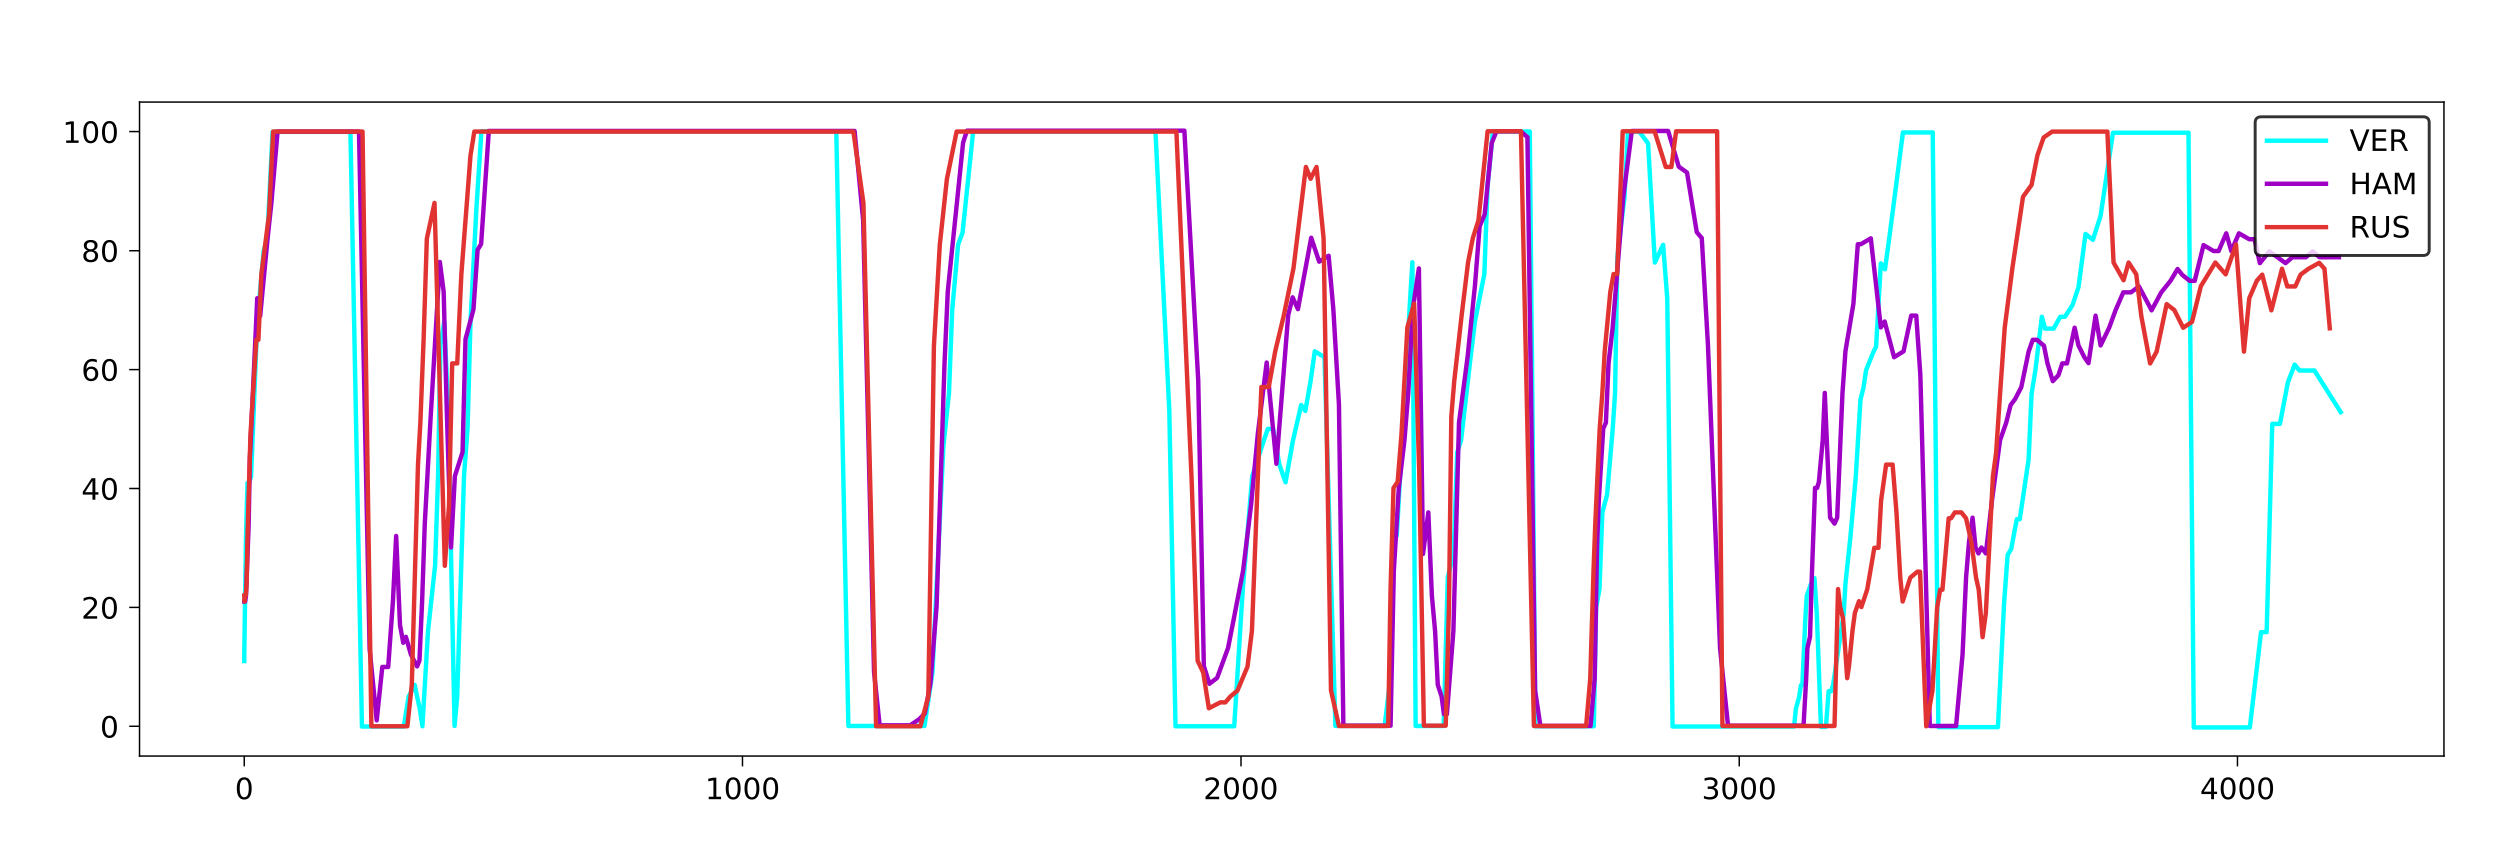 <?xml version="1.0" encoding="utf-8"?>
<!-- Generator: Adobe Illustrator 27.2.0, SVG Export Plug-In . SVG Version: 6.00 Build 0)  -->
<svg version="1.1" id="Layer_1" xmlns="http://www.w3.org/2000/svg" xmlns:xlink="http://www.w3.org/1999/xlink" x="0px" y="0px"
	 viewBox="0 0 847.5 288" style="enable-background:new 0 0 847.5 288;" xml:space="preserve">
<style type="text/css">
	.st0{fill:#FFFFFF;}
	.st1{stroke:#000000;stroke-width:0.5;stroke-linejoin:round;}
	
		.st2{clip-path:url(#SVGID_00000101789351691448517160000012935468741061480345_);fill:none;stroke:#00FFFF;stroke-width:1.5;stroke-linecap:square;stroke-linejoin:round;}
	
		.st3{clip-path:url(#SVGID_00000086666193074944079850000000659778674113814423_);fill:none;stroke:#9F00C6;stroke-width:1.5;stroke-linecap:square;stroke-linejoin:round;}
	
		.st4{clip-path:url(#SVGID_00000090980934317749950970000015059912842099458197_);fill:none;stroke:#E23333;stroke-width:1.5;stroke-linecap:square;stroke-linejoin:round;}
	.st5{stroke:#000000;stroke-width:0.5;stroke-linecap:square;}
	.st6{fill:none;stroke:#000000;stroke-width:0.5;stroke-linecap:square;}
	.st7{opacity:0.8;fill:#FFFFFF;stroke:#000000;enable-background:new    ;}
	.st8{fill:none;stroke:#00FFFF;stroke-width:1.5;stroke-linecap:square;stroke-linejoin:round;}
	.st9{fill:none;stroke:#9F00C6;stroke-width:1.5;stroke-linecap:square;stroke-linejoin:round;}
	.st10{fill:none;stroke:#E23333;stroke-width:1.5;stroke-linecap:square;stroke-linejoin:round;}
</style>
<g id="patch_1">
	<path class="st0" d="M0,288h847.5V0H0V288z"/>
</g>
<g id="patch_2">
	<path class="st0" d="M47.3,256.3h781.2V34.6H47.3V256.3z"/>
</g>
<g id="matplotlib.axis_1">
	<g id="xtick_1">
		<g id="line2d_1">
			<g>
				<g>
					<path id="ma0ec325868" class="st1" d="M82.8,256.3v3.5"/>
				</g>
			</g>
		</g>
		<g id="text_1">
			<g transform="translate(158.328 270.918) scale(0.1 -0.1)">
				<g>
					<path id="DejaVuSans-30" d="M-755.3,66.4c-5.1,0-8.9-2.5-11.5-7.5c-2.6-5-3.8-12.5-3.8-22.5c0-10,1.3-17.5,3.8-22.5
						c2.6-5,6.4-7.5,11.5-7.5c5.1,0,8.9,2.5,11.5,7.5c2.6,5,3.8,12.5,3.8,22.5c0,10-1.3,17.5-3.8,22.5
						C-746.4,63.9-750.2,66.4-755.3,66.4z M-755.3,74.2c8.2,0,14.4-3.2,18.7-9.7c4.3-6.5,6.5-15.8,6.5-28.1
						c0-12.3-2.2-21.6-6.5-28.1c-4.3-6.5-10.6-9.7-18.7-9.7c-8.2,0-14.4,3.2-18.7,9.7c-4.3,6.5-6.5,15.8-6.5,28.1
						c0,12.3,2.2,21.7,6.5,28.1C-769.8,71-763.5,74.2-755.3,74.2z"/>
				</g>
			</g>
		</g>
	</g>
	<g id="xtick_2">
		<g id="line2d_2">
			<g>
				<g>
					<path id="ma0ec325868_00000077283457598270606720000017307105215322514093_" class="st1" d="M251.7,256.3v3.5"/>
				</g>
			</g>
		</g>
		<g id="text_2">
			<g transform="translate(317.714 270.918) scale(0.1 -0.1)">
				<g>
					<path id="DejaVuSans-31" d="M-774.7,8.3h16.1v55.6l-17.5-3.5v9l17.4,3.5h9.9V8.3h16.1V0h-42V8.3z"/>
				</g>
				<g>
					<path id="DejaVuSans-30_00000049927668699577525450000010434424006532201407_" d="M-691.7,66.4c-5.1,0-8.9-2.5-11.5-7.5
						c-2.6-5-3.8-12.5-3.8-22.5c0-10,1.3-17.5,3.8-22.5c2.6-5,6.4-7.5,11.5-7.5c5.1,0,8.9,2.5,11.5,7.5c2.6,5,3.8,12.5,3.8,22.5
						c0,10-1.3,17.5-3.8,22.5C-682.8,63.9-686.6,66.4-691.7,66.4z M-691.7,74.2c8.2,0,14.4-3.2,18.7-9.7c4.3-6.5,6.5-15.8,6.5-28.1
						c0-12.3-2.2-21.6-6.5-28.1c-4.3-6.5-10.6-9.7-18.7-9.7c-8.2,0-14.4,3.2-18.7,9.7c-4.3,6.5-6.5,15.8-6.5,28.1
						c0,12.3,2.2,21.7,6.5,28.1C-706.1,71-699.9,74.2-691.7,74.2z"/>
				</g>
				<g>
					<path id="DejaVuSans-30_00000096029599595009725650000004230335939338243259_" d="M-628.1,66.4c-5.1,0-8.9-2.5-11.5-7.5
						c-2.6-5-3.8-12.5-3.8-22.5c0-10,1.3-17.5,3.8-22.5c2.6-5,6.4-7.5,11.5-7.5c5.1,0,8.9,2.5,11.5,7.5c2.6,5,3.8,12.5,3.8,22.5
						c0,10-1.3,17.5-3.8,22.5C-619.1,63.9-623,66.4-628.1,66.4z M-628.1,74.2c8.2,0,14.4-3.2,18.7-9.7c4.3-6.5,6.5-15.8,6.5-28.1
						c0-12.3-2.2-21.6-6.5-28.1c-4.3-6.5-10.6-9.7-18.7-9.7c-8.2,0-14.4,3.2-18.7,9.7c-4.3,6.5-6.5,15.8-6.5,28.1
						c0,12.3,2.2,21.7,6.5,28.1C-642.5,71-636.3,74.2-628.1,74.2z"/>
				</g>
				<g>
					<path id="DejaVuSans-30_00000119806805582221941320000002077756627094103728_" d="M-564.5,66.4c-5.1,0-8.9-2.5-11.5-7.5
						c-2.6-5-3.8-12.5-3.8-22.5c0-10,1.3-17.5,3.8-22.5c2.6-5,6.4-7.5,11.5-7.5c5.1,0,8.9,2.5,11.5,7.5c2.6,5,3.8,12.5,3.8,22.5
						c0,10-1.3,17.5-3.8,22.5C-555.5,63.9-559.4,66.4-564.5,66.4z M-564.5,74.2c8.2,0,14.4-3.2,18.7-9.7c4.3-6.5,6.5-15.8,6.5-28.1
						c0-12.3-2.2-21.6-6.5-28.1c-4.3-6.5-10.6-9.7-18.7-9.7c-8.2,0-14.4,3.2-18.7,9.7c-4.3,6.5-6.5,15.8-6.5,28.1
						c0,12.3,2.2,21.7,6.5,28.1C-578.9,71-572.6,74.2-564.5,74.2z"/>
				</g>
			</g>
		</g>
	</g>
	<g id="xtick_3">
		<g id="line2d_3">
			<g>
				<g>
					<path id="ma0ec325868_00000163048360243713804880000018122899811033899168_" class="st1" d="M420.7,256.3v3.5"/>
				</g>
			</g>
		</g>
		<g id="text_3">
			<g transform="translate(486.643 270.918) scale(0.1 -0.1)">
				<g>
					<path id="DejaVuSans-32" d="M-767.9,8.3h34.4V0h-46.3v8.3c3.7,3.9,8.8,9.1,15.3,15.6c6.5,6.5,10.5,10.7,12.2,12.6
						c3.2,3.5,5.4,6.5,6.6,9c1.3,2.5,1.9,4.9,1.9,7.2c0,3.9-1.4,7-4.1,9.5c-2.7,2.4-6.3,3.7-10.6,3.7c-3.1,0-6.4-0.5-9.8-1.6
						c-3.4-1.1-7.1-2.7-11-4.9v10c4,1.6,7.7,2.8,11.1,3.6c3.5,0.8,6.6,1.2,9.5,1.2c7.6,0,13.6-1.9,18.1-5.7
						c4.5-3.8,6.7-8.8,6.7-15.1c0-3-0.6-5.8-1.7-8.5c-1.1-2.7-3.2-5.8-6.1-9.5c-0.8-0.9-3.4-3.7-7.8-8.2
						C-753.8,22.7-760,16.4-767.9,8.3z"/>
				</g>
				<g>
					<path id="DejaVuSans-30_00000082352994208277430010000012661090470059183497_" d="M-691.7,66.4c-5.1,0-8.9-2.5-11.5-7.5
						c-2.6-5-3.8-12.5-3.8-22.5c0-10,1.3-17.5,3.8-22.5c2.6-5,6.4-7.5,11.5-7.5c5.1,0,8.9,2.5,11.5,7.5c2.6,5,3.8,12.5,3.8,22.5
						c0,10-1.3,17.5-3.8,22.5C-682.8,63.9-686.6,66.4-691.7,66.4z M-691.7,74.2c8.2,0,14.4-3.2,18.7-9.7c4.3-6.5,6.5-15.8,6.5-28.1
						c0-12.3-2.2-21.6-6.5-28.1c-4.3-6.5-10.6-9.7-18.7-9.7c-8.2,0-14.4,3.2-18.7,9.7c-4.3,6.5-6.5,15.8-6.5,28.1
						c0,12.3,2.2,21.7,6.5,28.1C-706.1,71-699.9,74.2-691.7,74.2z"/>
				</g>
				<g>
					<path id="DejaVuSans-30_00000100352297254193324000000014128119459440386744_" d="M-628.1,66.4c-5.1,0-8.9-2.5-11.5-7.5
						c-2.6-5-3.8-12.5-3.8-22.5c0-10,1.3-17.5,3.8-22.5c2.6-5,6.4-7.5,11.5-7.5c5.1,0,8.9,2.5,11.5,7.5c2.6,5,3.8,12.5,3.8,22.5
						c0,10-1.3,17.5-3.8,22.5C-619.1,63.9-623,66.4-628.1,66.4z M-628.1,74.2c8.2,0,14.4-3.2,18.7-9.7c4.3-6.5,6.5-15.8,6.5-28.1
						c0-12.3-2.2-21.6-6.5-28.1c-4.3-6.5-10.6-9.7-18.7-9.7c-8.2,0-14.4,3.2-18.7,9.7c-4.3,6.5-6.5,15.8-6.5,28.1
						c0,12.3,2.2,21.7,6.5,28.1C-642.5,71-636.3,74.2-628.1,74.2z"/>
				</g>
				<g>
					<path id="DejaVuSans-30_00000066473761793607258500000005787744618234792619_" d="M-564.5,66.4c-5.1,0-8.9-2.5-11.5-7.5
						c-2.6-5-3.8-12.5-3.8-22.5c0-10,1.3-17.5,3.8-22.5c2.6-5,6.4-7.5,11.5-7.5c5.1,0,8.9,2.5,11.5,7.5c2.6,5,3.8,12.5,3.8,22.5
						c0,10-1.3,17.5-3.8,22.5C-555.5,63.9-559.4,66.4-564.5,66.4z M-564.5,74.2c8.2,0,14.4-3.2,18.7-9.7c4.3-6.5,6.5-15.8,6.5-28.1
						c0-12.3-2.2-21.6-6.5-28.1c-4.3-6.5-10.6-9.7-18.7-9.7c-8.2,0-14.4,3.2-18.7,9.7c-4.3,6.5-6.5,15.8-6.5,28.1
						c0,12.3,2.2,21.7,6.5,28.1C-578.9,71-572.6,74.2-564.5,74.2z"/>
				</g>
			</g>
		</g>
	</g>
	<g id="xtick_4">
		<g id="line2d_4">
			<g>
				<g>
					<path id="ma0ec325868_00000046329645681000238010000007478846046972601232_" class="st1" d="M589.6,256.3v3.5"/>
				</g>
			</g>
		</g>
		<g id="text_4">
			<g transform="translate(655.573 270.918) scale(0.1 -0.1)">
				<g>
					<path id="DejaVuSans-33" d="M-746.5,39.3c4.7-1,8.4-3.1,11-6.3c2.7-3.2,4-7.1,4-11.8c0-7.2-2.5-12.8-7.4-16.7
						c-4.9-3.9-12-5.9-21.1-5.9c-3.1,0-6.2,0.3-9.4,0.9c-3.2,0.6-6.6,1.5-10,2.7v9.5c2.7-1.6,5.7-2.8,9-3.6
						c3.3-0.8,6.7-1.2,10.2-1.2c6.2,0,10.9,1.2,14.1,3.7c3.2,2.4,4.9,6,4.9,10.6c0,4.3-1.5,7.7-4.5,10.1c-3,2.4-7.2,3.6-12.6,3.6
						h-8.5V43h8.9c4.8,0,8.6,1,11.1,2.9c2.6,1.9,3.9,4.7,3.9,8.4c0,3.7-1.3,6.6-4,8.6c-2.6,2-6.4,3-11.4,3c-2.7,0-5.6-0.3-8.7-0.9
						c-3.1-0.6-6.5-1.5-10.2-2.7v8.8c3.8,1,7.3,1.8,10.5,2.3c3.3,0.5,6.4,0.8,9.2,0.8c7.5,0,13.4-1.7,17.8-5.1
						c4.4-3.4,6.5-8,6.5-13.8c0-4-1.2-7.5-3.5-10.2S-742.3,40.4-746.5,39.3z"/>
				</g>
				<g>
					<path id="DejaVuSans-30_00000147204703673984486800000008232525909757303456_" d="M-691.7,66.4c-5.1,0-8.9-2.5-11.5-7.5
						c-2.6-5-3.8-12.5-3.8-22.5c0-10,1.3-17.5,3.8-22.5c2.6-5,6.4-7.5,11.5-7.5c5.1,0,8.9,2.5,11.5,7.5c2.6,5,3.8,12.5,3.8,22.5
						c0,10-1.3,17.5-3.8,22.5C-682.8,63.9-686.6,66.4-691.7,66.4z M-691.7,74.2c8.2,0,14.4-3.2,18.7-9.7c4.3-6.5,6.5-15.8,6.5-28.1
						c0-12.3-2.2-21.6-6.5-28.1c-4.3-6.5-10.6-9.7-18.7-9.7c-8.2,0-14.4,3.2-18.7,9.7c-4.3,6.5-6.5,15.8-6.5,28.1
						c0,12.3,2.2,21.7,6.5,28.1C-706.1,71-699.9,74.2-691.7,74.2z"/>
				</g>
				<g>
					<path id="DejaVuSans-30_00000082361923639282949070000010773726816483686052_" d="M-628.1,66.4c-5.1,0-8.9-2.5-11.5-7.5
						c-2.6-5-3.8-12.5-3.8-22.5c0-10,1.3-17.5,3.8-22.5c2.6-5,6.4-7.5,11.5-7.5c5.1,0,8.9,2.5,11.5,7.5c2.6,5,3.8,12.5,3.8,22.5
						c0,10-1.3,17.5-3.8,22.5C-619.1,63.9-623,66.4-628.1,66.4z M-628.1,74.2c8.2,0,14.4-3.2,18.7-9.7c4.3-6.5,6.5-15.8,6.5-28.1
						c0-12.3-2.2-21.6-6.5-28.1c-4.3-6.5-10.6-9.7-18.7-9.7c-8.2,0-14.4,3.2-18.7,9.7c-4.3,6.5-6.5,15.8-6.5,28.1
						c0,12.3,2.2,21.7,6.5,28.1C-642.5,71-636.3,74.2-628.1,74.2z"/>
				</g>
				<g>
					<path id="DejaVuSans-30_00000092433013185929140980000017766289666794081414_" d="M-564.5,66.4c-5.1,0-8.9-2.5-11.5-7.5
						c-2.6-5-3.8-12.5-3.8-22.5c0-10,1.3-17.5,3.8-22.5c2.6-5,6.4-7.5,11.5-7.5c5.1,0,8.9,2.5,11.5,7.5c2.6,5,3.8,12.5,3.8,22.5
						c0,10-1.3,17.5-3.8,22.5C-555.5,63.9-559.4,66.4-564.5,66.4z M-564.5,74.2c8.2,0,14.4-3.2,18.7-9.7c4.3-6.5,6.5-15.8,6.5-28.1
						c0-12.3-2.2-21.6-6.5-28.1c-4.3-6.5-10.6-9.7-18.7-9.7c-8.2,0-14.4,3.2-18.7,9.7c-4.3,6.5-6.5,15.8-6.5,28.1
						c0,12.3,2.2,21.7,6.5,28.1C-578.9,71-572.6,74.2-564.5,74.2z"/>
				</g>
			</g>
		</g>
	</g>
	<g id="xtick_5">
		<g id="line2d_5">
			<g>
				<g>
					<path id="ma0ec325868_00000158723979303878750400000012153238996161146017_" class="st1" d="M758.5,256.3v3.5"/>
				</g>
			</g>
		</g>
		<g id="text_5">
			<g transform="translate(824.502 270.918) scale(0.1 -0.1)">
				<g>
					<path id="DejaVuSans-34" d="M-749.3,64.3l-24.9-38.9h24.9V64.3z M-751.9,72.9h12.4V25.4h10.4v-8.2h-10.4V0h-9.8v17.2h-32.9v9.5
						L-751.9,72.9z"/>
				</g>
				<g>
					<path id="DejaVuSans-30_00000158716800432931835030000014019629162392704431_" d="M-691.7,66.4c-5.1,0-8.9-2.5-11.5-7.5
						c-2.6-5-3.8-12.5-3.8-22.5c0-10,1.3-17.5,3.8-22.5c2.6-5,6.4-7.5,11.5-7.5c5.1,0,8.9,2.5,11.5,7.5c2.6,5,3.8,12.5,3.8,22.5
						c0,10-1.3,17.5-3.8,22.5C-682.8,63.9-686.6,66.4-691.7,66.4z M-691.7,74.2c8.2,0,14.4-3.2,18.7-9.7c4.3-6.5,6.5-15.8,6.5-28.1
						c0-12.3-2.2-21.6-6.5-28.1c-4.3-6.5-10.6-9.7-18.7-9.7c-8.2,0-14.4,3.2-18.7,9.7c-4.3,6.5-6.5,15.8-6.5,28.1
						c0,12.3,2.2,21.7,6.5,28.1C-706.1,71-699.9,74.2-691.7,74.2z"/>
				</g>
				<g>
					<path id="DejaVuSans-30_00000011737026683558300670000015173857588049815942_" d="M-628.1,66.4c-5.1,0-8.9-2.5-11.5-7.5
						c-2.6-5-3.8-12.5-3.8-22.5c0-10,1.3-17.5,3.8-22.5c2.6-5,6.4-7.5,11.5-7.5c5.1,0,8.9,2.5,11.5,7.5c2.6,5,3.8,12.5,3.8,22.5
						c0,10-1.3,17.5-3.8,22.5C-619.1,63.9-623,66.4-628.1,66.4z M-628.1,74.2c8.2,0,14.4-3.2,18.7-9.7c4.3-6.5,6.5-15.8,6.5-28.1
						c0-12.3-2.2-21.6-6.5-28.1c-4.3-6.5-10.6-9.7-18.7-9.7c-8.2,0-14.4,3.2-18.7,9.7c-4.3,6.5-6.5,15.8-6.5,28.1
						c0,12.3,2.2,21.7,6.5,28.1C-642.5,71-636.3,74.2-628.1,74.2z"/>
				</g>
				<g>
					<path id="DejaVuSans-30_00000176725813045441297950000006279107544535686049_" d="M-564.5,66.4c-5.1,0-8.9-2.5-11.5-7.5
						c-2.6-5-3.8-12.5-3.8-22.5c0-10,1.3-17.5,3.8-22.5c2.6-5,6.4-7.5,11.5-7.5c5.1,0,8.9,2.5,11.5,7.5c2.6,5,3.8,12.5,3.8,22.5
						c0,10-1.3,17.5-3.8,22.5C-555.5,63.9-559.4,66.4-564.5,66.4z M-564.5,74.2c8.2,0,14.4-3.2,18.7-9.7c4.3-6.5,6.5-15.8,6.5-28.1
						c0-12.3-2.2-21.6-6.5-28.1c-4.3-6.5-10.6-9.7-18.7-9.7c-8.2,0-14.4,3.2-18.7,9.7c-4.3,6.5-6.5,15.8-6.5,28.1
						c0,12.3,2.2,21.7,6.5,28.1C-578.9,71-572.6,74.2-564.5,74.2z"/>
				</g>
			</g>
		</g>
	</g>
</g>
<g id="matplotlib.axis_2">
	<g id="ytick_1">
		<g id="line2d_6">
			<g>
				<g>
					<path id="mc869108818" class="st1" d="M47.3,246.2h-3.5"/>
				</g>
			</g>
		</g>
		<g id="text_6">
			<g transform="translate(112.638 250.039) scale(0.1 -0.1)">
				<g>
					<path id="DejaVuSans-30_00000023998285585592658690000016211039275142477493_" d="M-755.3,66.4c-5.1,0-8.9-2.5-11.5-7.5
						c-2.6-5-3.8-12.5-3.8-22.5c0-10,1.3-17.5,3.8-22.5c2.6-5,6.4-7.5,11.5-7.5c5.1,0,8.9,2.5,11.5,7.5c2.6,5,3.8,12.5,3.8,22.5
						c0,10-1.3,17.5-3.8,22.5C-746.4,63.9-750.2,66.4-755.3,66.4z M-755.3,74.2c8.2,0,14.4-3.2,18.7-9.7c4.3-6.5,6.5-15.8,6.5-28.1
						c0-12.3-2.2-21.6-6.5-28.1c-4.3-6.5-10.6-9.7-18.7-9.7c-8.2,0-14.4,3.2-18.7,9.7c-4.3,6.5-6.5,15.8-6.5,28.1
						c0,12.3,2.2,21.7,6.5,28.1C-769.8,71-763.5,74.2-755.3,74.2z"/>
				</g>
			</g>
		</g>
	</g>
	<g id="ytick_2">
		<g id="line2d_7">
			<g>
				<g>
					<path id="mc869108818_00000018919032297514291300000008704082162917893255_" class="st1" d="M47.3,205.9h-3.5"/>
				</g>
			</g>
		</g>
		<g id="text_7">
			<g transform="translate(106.275 209.719) scale(0.1 -0.1)">
				<g>
					<path id="DejaVuSans-32_00000165928574177253433270000001070469143906169226_" d="M-767.9,8.3h34.4V0h-46.3v8.3
						c3.7,3.9,8.8,9.1,15.3,15.6c6.5,6.5,10.5,10.7,12.2,12.6c3.2,3.5,5.4,6.5,6.6,9c1.3,2.5,1.9,4.9,1.9,7.2c0,3.9-1.4,7-4.1,9.5
						c-2.7,2.4-6.3,3.7-10.6,3.7c-3.1,0-6.4-0.5-9.8-1.6c-3.4-1.1-7.1-2.7-11-4.9v10c4,1.6,7.7,2.8,11.1,3.6
						c3.5,0.8,6.6,1.2,9.5,1.2c7.6,0,13.6-1.9,18.1-5.7c4.5-3.8,6.7-8.8,6.7-15.1c0-3-0.6-5.8-1.7-8.5c-1.1-2.7-3.2-5.8-6.1-9.5
						c-0.8-0.9-3.4-3.7-7.8-8.2C-753.8,22.7-760,16.4-767.9,8.3z"/>
				</g>
				<g>
					<path id="DejaVuSans-30_00000170276155898603416550000011065909798552742069_" d="M-691.7,66.4c-5.1,0-8.9-2.5-11.5-7.5
						c-2.6-5-3.8-12.5-3.8-22.5c0-10,1.3-17.5,3.8-22.5c2.6-5,6.4-7.5,11.5-7.5c5.1,0,8.9,2.5,11.5,7.5c2.6,5,3.8,12.5,3.8,22.5
						c0,10-1.3,17.5-3.8,22.5C-682.8,63.9-686.6,66.4-691.7,66.4z M-691.7,74.2c8.2,0,14.4-3.2,18.7-9.7c4.3-6.5,6.5-15.8,6.5-28.1
						c0-12.3-2.2-21.6-6.5-28.1c-4.3-6.5-10.6-9.7-18.7-9.7c-8.2,0-14.4,3.2-18.7,9.7c-4.3,6.5-6.5,15.8-6.5,28.1
						c0,12.3,2.2,21.7,6.5,28.1C-706.1,71-699.9,74.2-691.7,74.2z"/>
				</g>
			</g>
		</g>
	</g>
	<g id="ytick_3">
		<g id="line2d_8">
			<g>
				<g>
					<path id="mc869108818_00000011726130851211105810000002565441102811148459_" class="st1" d="M47.3,165.6h-3.5"/>
				</g>
			</g>
		</g>
		<g id="text_8">
			<g transform="translate(106.275 169.399) scale(0.1 -0.1)">
				<g>
					<path id="DejaVuSans-34_00000147180841542231855560000014291348924645182364_" d="M-749.3,64.3l-24.9-38.9h24.9V64.3z
						 M-751.9,72.9h12.4V25.4h10.4v-8.2h-10.4V0h-9.8v17.2h-32.9v9.5L-751.9,72.9z"/>
				</g>
				<g>
					<path id="DejaVuSans-30_00000160171856671940974390000002091275977595606923_" d="M-691.7,66.4c-5.1,0-8.9-2.5-11.5-7.5
						c-2.6-5-3.8-12.5-3.8-22.5c0-10,1.3-17.5,3.8-22.5c2.6-5,6.4-7.5,11.5-7.5c5.1,0,8.9,2.5,11.5,7.5c2.6,5,3.8,12.5,3.8,22.5
						c0,10-1.3,17.5-3.8,22.5C-682.8,63.9-686.6,66.4-691.7,66.4z M-691.7,74.2c8.2,0,14.4-3.2,18.7-9.7c4.3-6.5,6.5-15.8,6.5-28.1
						c0-12.3-2.2-21.6-6.5-28.1c-4.3-6.5-10.6-9.7-18.7-9.7c-8.2,0-14.4,3.2-18.7,9.7c-4.3,6.5-6.5,15.8-6.5,28.1
						c0,12.3,2.2,21.7,6.5,28.1C-706.1,71-699.9,74.2-691.7,74.2z"/>
				</g>
			</g>
		</g>
	</g>
	<g id="ytick_4">
		<g id="line2d_9">
			<g>
				<g>
					<path id="mc869108818_00000106839692925589377400000005502694621587874195_" class="st1" d="M47.3,125.3h-3.5"/>
				</g>
			</g>
		</g>
		<g id="text_9">
			<g transform="translate(106.275 129.079) scale(0.1 -0.1)">
				<g>
					<path id="DejaVuSans-36" d="M-754.1,40.4c-4.4,0-7.9-1.5-10.5-4.5c-2.6-3-3.9-7.2-3.9-12.4c0-5.2,1.3-9.4,3.9-12.4
						c2.6-3,6.1-4.6,10.5-4.6c4.4,0,7.9,1.5,10.5,4.6c2.6,3.1,3.9,7.2,3.9,12.4c0,5.3-1.3,9.4-3.9,12.4
						C-746.2,38.9-749.7,40.4-754.1,40.4z M-734.5,71.3v-9c-2.5,1.2-5,2.1-7.5,2.7c-2.5,0.6-5,0.9-7.5,0.9c-6.5,0-11.5-2.2-14.9-6.6
						c-3.4-4.4-5.4-11-5.9-19.9c1.9,2.8,4.3,5,7.2,6.5c2.9,1.5,6.1,2.3,9.6,2.3c7.3,0,13.1-2.2,17.4-6.7c4.2-4.4,6.4-10.5,6.4-18.1
						c0-7.5-2.2-13.5-6.6-18c-4.4-4.5-10.3-6.8-17.7-6.8c-8.4,0-14.9,3.2-19.3,9.7c-4.5,6.5-6.7,15.8-6.7,28.1
						c0,11.5,2.7,20.7,8.2,27.6s12.8,10.3,22,10.3c2.5,0,5-0.2,7.5-0.7C-739.9,73-737.3,72.3-734.5,71.3z"/>
				</g>
				<g>
					<path id="DejaVuSans-30_00000152957468468995975280000010763937859699198351_" d="M-691.7,66.4c-5.1,0-8.9-2.5-11.5-7.5
						c-2.6-5-3.8-12.5-3.8-22.5c0-10,1.3-17.5,3.8-22.5c2.6-5,6.4-7.5,11.5-7.5c5.1,0,8.9,2.5,11.5,7.5c2.6,5,3.8,12.5,3.8,22.5
						c0,10-1.3,17.5-3.8,22.5C-682.8,63.9-686.6,66.4-691.7,66.4z M-691.7,74.2c8.2,0,14.4-3.2,18.7-9.7c4.3-6.5,6.5-15.8,6.5-28.1
						c0-12.3-2.2-21.6-6.5-28.1c-4.3-6.5-10.6-9.7-18.7-9.7c-8.2,0-14.4,3.2-18.7,9.7c-4.3,6.5-6.5,15.8-6.5,28.1
						c0,12.3,2.2,21.7,6.5,28.1C-706.1,71-699.9,74.2-691.7,74.2z"/>
				</g>
			</g>
		</g>
	</g>
	<g id="ytick_5">
		<g id="line2d_10">
			<g>
				<g>
					<path id="mc869108818_00000018948714191944381580000009487233767635987092_" class="st1" d="M47.3,85h-3.5"/>
				</g>
			</g>
		</g>
		<g id="text_10">
			<g transform="translate(106.275 88.759) scale(0.1 -0.1)">
				<g>
					<path id="DejaVuSans-38" d="M-755.3,34.6c-4.7,0-8.4-1.3-11.1-3.8c-2.7-2.5-4-6-4-10.3c0-4.4,1.3-7.8,4-10.4
						c2.7-2.5,6.4-3.8,11.1-3.8s8.4,1.3,11.1,3.8c2.7,2.5,4.1,6,4.1,10.3c0,4.4-1.3,7.8-4,10.3C-746.9,33.4-750.6,34.6-755.3,34.6z
						 M-765.2,38.8c-4.2,1-7.5,3-9.9,5.9c-2.4,2.9-3.5,6.4-3.5,10.6c0,5.8,2.1,10.4,6.2,13.8c4.2,3.4,9.8,5.1,17.1,5.1
						c7.3,0,13-1.7,17.1-5.1c4.1-3.4,6.2-8,6.2-13.8c0-4.2-1.2-7.7-3.5-10.6c-2.4-2.9-5.6-4.9-9.8-5.9c4.8-1.1,8.4-3.3,11.1-6.5
						c2.7-3.2,4-7.2,4-11.8c0-7.1-2.2-12.5-6.5-16.3c-4.3-3.8-10.5-5.7-18.5-5.7c-8,0-14.2,1.9-18.5,5.7c-4.3,3.8-6.5,9.2-6.5,16.3
						c0,4.6,1.3,8.6,4,11.8C-773.7,35.5-770,37.7-765.2,38.8z M-768.8,54.4c0-3.8,1.2-6.7,3.5-8.8c2.4-2.1,5.7-3.2,9.9-3.2
						c4.2,0,7.6,1.1,9.9,3.2c2.4,2.1,3.6,5.1,3.6,8.8c0,3.8-1.2,6.7-3.6,8.8c-2.4,2.1-5.7,3.2-9.9,3.2c-4.3,0-7.6-1.1-9.9-3.2
						C-767.6,61.1-768.8,58.2-768.8,54.4z"/>
				</g>
				<g>
					<path id="DejaVuSans-30_00000132792214580110383910000004384152210208006842_" d="M-691.7,66.4c-5.1,0-8.9-2.5-11.5-7.5
						c-2.6-5-3.8-12.5-3.8-22.5c0-10,1.3-17.5,3.8-22.5c2.6-5,6.4-7.5,11.5-7.5c5.1,0,8.9,2.5,11.5,7.5c2.6,5,3.8,12.5,3.8,22.5
						c0,10-1.3,17.5-3.8,22.5C-682.8,63.9-686.6,66.4-691.7,66.4z M-691.7,74.2c8.2,0,14.4-3.2,18.7-9.7c4.3-6.5,6.5-15.8,6.5-28.1
						c0-12.3-2.2-21.6-6.5-28.1c-4.3-6.5-10.6-9.7-18.7-9.7c-8.2,0-14.4,3.2-18.7,9.7c-4.3,6.5-6.5,15.8-6.5,28.1
						c0,12.3,2.2,21.7,6.5,28.1C-706.1,71-699.9,74.2-691.7,74.2z"/>
				</g>
			</g>
		</g>
	</g>
	<g id="ytick_6">
		<g id="line2d_11">
			<g>
				<g>
					<path id="mc869108818_00000154384566901288898060000006856601223532563892_" class="st1" d="M47.3,44.6h-3.5"/>
				</g>
			</g>
		</g>
		<g id="text_11">
			<g transform="translate(99.912 48.439) scale(0.1 -0.1)">
				<g>
					<path id="DejaVuSans-31_00000006695238101888945950000008486168570698553783_" d="M-774.7,8.3h16.1v55.6l-17.5-3.5v9l17.4,3.5
						h9.9V8.3h16.1V0h-42V8.3z"/>
				</g>
				<g>
					<path id="DejaVuSans-30_00000154419188665946687630000013166475100242904734_" d="M-691.7,66.4c-5.1,0-8.9-2.5-11.5-7.5
						c-2.6-5-3.8-12.5-3.8-22.5c0-10,1.3-17.5,3.8-22.5c2.6-5,6.4-7.5,11.5-7.5c5.1,0,8.9,2.5,11.5,7.5c2.6,5,3.8,12.5,3.8,22.5
						c0,10-1.3,17.5-3.8,22.5C-682.8,63.9-686.6,66.4-691.7,66.4z M-691.7,74.2c8.2,0,14.4-3.2,18.7-9.7c4.3-6.5,6.5-15.8,6.5-28.1
						c0-12.3-2.2-21.6-6.5-28.1c-4.3-6.5-10.6-9.7-18.7-9.7c-8.2,0-14.4,3.2-18.7,9.7c-4.3,6.5-6.5,15.8-6.5,28.1
						c0,12.3,2.2,21.7,6.5,28.1C-706.1,71-699.9,74.2-691.7,74.2z"/>
				</g>
				<g>
					<path id="DejaVuSans-30_00000036219724953574839320000009188209450694792347_" d="M-628.1,66.4c-5.1,0-8.9-2.5-11.5-7.5
						c-2.6-5-3.8-12.5-3.8-22.5c0-10,1.3-17.5,3.8-22.5c2.6-5,6.4-7.5,11.5-7.5c5.1,0,8.9,2.5,11.5,7.5c2.6,5,3.8,12.5,3.8,22.5
						c0,10-1.3,17.5-3.8,22.5C-619.1,63.9-623,66.4-628.1,66.4z M-628.1,74.2c8.2,0,14.4-3.2,18.7-9.7c4.3-6.5,6.5-15.8,6.5-28.1
						c0-12.3-2.2-21.6-6.5-28.1c-4.3-6.5-10.6-9.7-18.7-9.7c-8.2,0-14.4,3.2-18.7,9.7c-4.3,6.5-6.5,15.8-6.5,28.1
						c0,12.3,2.2,21.7,6.5,28.1C-642.5,71-636.3,74.2-628.1,74.2z"/>
				</g>
			</g>
		</g>
	</g>
</g>
<g>
	<defs>
		<rect id="SVGID_1_" x="47.3" y="34.6" width="781.2" height="221.8"/>
	</defs>
	<clipPath id="SVGID_00000031890029903681954790000008834152644855756699_">
		<use xlink:href="#SVGID_1_"  style="overflow:visible;"/>
	</clipPath>
	
		<path style="clip-path:url(#SVGID_00000031890029903681954790000008834152644855756699_);fill:none;stroke:#00FFFF;stroke-width:1.5;stroke-linecap:square;stroke-linejoin:round;" d="
		M82.8,224.1v-2h0l0.6-40.3l0.5-18.1h0.3l0.9-2l2.1-52.4L89.4,85l1.2-4l1.8-36.3h26.4l3.9,201.6h14.2l1.6-10.1l2.1-4l0.8,4l0.9,4
		l0.9,6l1.9-32.3l2.4-22.2l1-30.2l0.8-44.4l1.3-8.1l1.2,26.2l2.3,110.9l0.9-10.1l2.3-74.6l1.2-16.1l1-36.3l2-38.3l1.7-26.2h120.3
		l4.1,201.6h25.8l2.7-18.1l3.7-76.6l1.9-18.1l1.1-28.2l2-22.2l1.5-4l3.6-34.3h61.8l4.7,94.8l2.1,106.8h19.9l2.9-46.4l3.2-38.3
		l3.9-12.1l1.4-4h1.8l2.1,12.1l2.1,6l2.5-14.1l2.8-12.1l1.4,2l1.8-10.1l1.4-10.1l3.3,2l3.7,125h16.7l1.7-14.1l1.2-54.4l1.2,4
		l4.2-74.6l1.1-18.1l1.1,157.2h9.5l1.4-50.4l2-8.1l1.2-34.3l1.3-4l3-26.2l1.7-14.1l3.2-16.1l1.1-30.2l1.8-18.1h12.5l1.9,201.6h19.8
		l0.8-40.3l1.1-6l1-26.2l1.6-6l1.9-22.2l0.8-12.1l0.8-46.4l2.4-20.2l1.2-22.2h3.8l3,4L561,89l2.8-6l1.4,18.1l1.8,145.2h41.2l0.6-6
		l1.1-4l0.6-4h0.5l1-22.2l0.5-8.1l1.4-4l1.2-2l0.8,12.1l1.4,38.3h1.7l0.9-12.1h0.9l0.6-2l3.6-24.2l0.6-10.1l1.7-16.1l1.8-20.2
		l1.6-26.2l1-4l0.9-6l2.4-6l1-2l1.6-28.2l1.4,2l1.4-10.1l4.7-36.3h10.1l1.9,201.6h20.2l2.1-42.3l1.2-16.1l1.2-2l1.9-10.1h1l3-20.2
		l1-22.2l1.3-8.1l2.2-18.1l1.1,4h2.9l2.2-4h1.6l2.6-4l2-6l2.4-18.1l2.5,2l2.6-8.1l4.2-28.2h25.6l1.8,201.6h19l3.8-32.3h1.9l1.9-70.6
		h2.6l2.7-14.1l2.3-6l1.6,2h5.1l8.9,14.1l0,0"/>
</g>
<g id="line2d_13">
	<g>
		<defs>
			<rect id="SVGID_00000176733690946452326700000014050797309278905528_" x="47.3" y="34.6" width="781.2" height="221.8"/>
		</defs>
		<clipPath id="SVGID_00000124131337618555574780000002414473740517890492_">
			<use xlink:href="#SVGID_00000176733690946452326700000014050797309278905528_"  style="overflow:visible;"/>
		</clipPath>
		
			<path style="clip-path:url(#SVGID_00000124131337618555574780000002414473740517890492_);fill:none;stroke:#9F00C6;stroke-width:1.5;stroke-linecap:square;stroke-linejoin:round;" d="
			M82.8,203.9h0.3l0.3-2l0.9-24.2l0.4-22.2l2.5-54.4l1,6l2.5-26.2L92,68.8l2.1-24.2h27.6l3.6,175.4l2.4,24.2l1.9-18.1h2l1.6-22.2
			l1.1-22.2l1.3,30.2l1.1,6l0.9-2l1.7,6l2.1,4l0.8-2l0.9-20.2l0.9-26.2l2-36.3l3.1-52.4l1.3,10.1l1,38.3l1.5,48.4l1.3-24.2l2.6-8.1
			l1-38.3l2.7-10.1l1.4-20.2l1.2-2l2.6-38.3h124l2.9,30.2l3.7,153.2l1.9,18.1h10.3l3-2l2-2l1.9-10.1l2.1-26.2l2.7-82.7l1.1-24.2
			l5.2-50.4l1.3-4h73.7l4.7,84.7l1.9,96.8l1.9,6l2.6-2l3.7-10.1l1.6-8.1l3.5-18.1l2.7-22.2l2.3-24.2l3-24.2l3.3,34.3l4-50.4l1.5-6
			l1.8,4l4.5-24.2l2.7,8.1l3.2-2l1.6,18.1l1.9,32.3l1.5,108.9h16l1.1-52.4l1.7-28.2l1.9-16.1l1.3-16.1l1.5-28.2L481,91l1.4,96.8
			l1.8-14.1l1.2,28.2l1.1,12.1l0.9,18.1l1.3,4l0.8,6h1l2.2-28.2l1.9-70.6l2.9-22.2l2.5-24.2l1.6-20.2l1.7-4l2.4-24.2l1.6-4h8.2
			l2.3,2l2.6,187.5l1.8,12.1h17l1.4-16.1l0.8-44.4l0.6-16.1l1.5-24.2l0.9-2l0.9-20.2l1.4-12.1l3.6-44.4l2.9-22.2h12.3l3.6,12.1
			l2.8,2l3.3,20.2l1.7,2l2.1,36.3l4.1,102.8l2.7,26.2h25.6l0.9-16.1l0.4-10.1l0.9-4l0.6-20.2l1.1-30.2h0.7l0.6-2l1.3-14.1l0.7-16.1
			l1.8,42.3l1.5,2l0.9-2l1.8-42.3l1-14.1l2.7-16.1l1.5-20.2h1l3.4-2l3.4,30.2l1.3-2l3.2,12.1l3.2-2l2.6-12.1h1.7l1.4,20.2l3.2,118.9
			h8.9l2.2-24.2l1.2-26.2l1-12.1l1.2-8.1l1,10.1l1,2l1-2l1.5,2l2.1-18.1l2.7-20.2l2.1-6l1.5-6l1.5-2l2.1-4l2.5-12.1l1.4-4h1.4l2.4,2
			l1.2,6l1.8,6l1.9-2l1.3-4h1.6l2.6-12.1l1.3,6l2,4l1.4,2l2.4-16.1l1.7,10.1l2.9-6l2.2-6l2.6-6h2.6l2.7-2l4.3,8.1l3.2-6l3.2-4l2.4-4
			l1.6,2l2.5,2h1.7l3-12.1l3.4,2h1.7l2.6-6l1.7,6l2.6-6l3.5,2h1.8l1.8,8.1l3.2-4l5.5,4l2.3-2h4.6l2.3-2l2.3,2h6.6l0,0"/>
	</g>
</g>
<g>
	<defs>
		<rect id="SVGID_00000093176334406377148100000016743219999684741543_" x="47.3" y="34.6" width="781.2" height="221.8"/>
	</defs>
	<clipPath id="SVGID_00000016754307683224681940000001270930782766842006_">
		<use xlink:href="#SVGID_00000093176334406377148100000016743219999684741543_"  style="overflow:visible;"/>
	</clipPath>
	
		<path style="clip-path:url(#SVGID_00000016754307683224681940000001270930782766842006_);fill:none;stroke:#E23333;stroke-width:1.5;stroke-linecap:square;stroke-linejoin:round;" d="
		M82.8,201.9l0.1,2l0.2-2h0.2l0.3-4l0.3-16.1l1-34.3l2-32.3h0.7L88.6,93l2.6-20.2l1.4-28.2h30.3l3,201.6h12.2l1.5-14.1l2.1-74.6
		l0.8-14.1l1.1-28.2l1.1-34.3l2.6-12.1l3.5,123l1.4-20.2l1.1-48.4h1.7l1.4-30.2l3.1-40.3l1.3-8.1h128.5l3.4,24.2l4.3,177.4h15
		l2.7-10.1l1.9-118.9l2-34.3l2.4-22.2l3.3-16.1h74.5l5.2,118.9l2,60.5l1.9,4l1.9,12.1l3.9-2h1.7l1.7-2l2.4-2l3.4-8.1l1.5-12.1
		l3.2-82.7h2.5l2.2-12.1l2.9-12.1l3.3-16.1l4.2-34.3l1.6,4l2-4l2.4,24.2l2.5,153.2l2.7,12.1h16.7l0.8-46.4l1-34.3l1.4-2l1.3-16.1
		l2-36.3l2.3-8.1l1.7,56.4l1.6,86.7h7.4l1.1-40.3l0.8-64.5l1-12.1l2.5-22.2l2.2-18.1l1.6-8.1l1.9-6l3.1-30.2h11.3l4.4,201.6h17.7
		l1.4-16.1l1.1-36.3l0.6-16.1l1.5-32.3l0.9-12.1l0.8-14.1l1.9-20.2l1.1-6h1.2l1.9-48.4h10.8l3.8,12.1h1.9l1.6-12.1h13.9l1.8,201.6
		h38l1.2-46.4l0.7,6l1,4l1.4,20.2l0.6-4l1.2-12.1l0.8-6l1.4-4l0.8,2l2-6l2.4-14.1h1.4l0.9-16.1l1.7-12.1h2.2l1.3,16.1l1.3,22.2
		l0.8,8.1l2.6-8.1l2.4-2h0.9l2.1,52.4l2.1-12.1l1.6-28.2l1-6h0.8l2.1-24.2h0.8l1.3-2h2.2l1.6,2l1.8,8.1l1.6,12.1l0.9,4l1.3,16.1
		l1.1-8.1l2.4-46.4l1.1-8.1l1.2-18.1l1.7-24.2l2.6-20.2l3.6-24.2l2.9-4l2-10.1l2.1-6l2.9-2h18.7l2.1,44.4l3.4,6l1.7-6l2.6,4
		l1.7,14.1l3,16.1l2.2-4l3.4-16.1l2.6,2l3,6l3-2l3-12.1L751,89l3.5,4l3.5-10.1l2.7,36.3l1.8-18.1l2.6-6l1.8-2l3.1,12.1l3.6-14.1
		l1.8,6h2.7l1.8-4l2.7-2l3.6-2l1.8,2l1.8,20.2l0,0"/>
</g>
<g id="patch_3">
	<path class="st5" d="M47.3,256.3V34.6"/>
</g>
<g id="patch_4">
	<path class="st6" d="M828.5,256.3V34.6"/>
</g>
<g id="patch_5">
	<path class="st5" d="M47.3,256.3h781.2"/>
</g>
<g id="patch_6">
	<path class="st5" d="M47.3,34.6h781.2"/>
</g>
<g id="legend_1">
	<g id="patch_7">
		<path class="st7" d="M766.5,86.6h55c1.3,0,2-0.7,2-2v-43c0-1.3-0.7-2-2-2h-55c-1.3,0-2,0.7-2,2v43
			C764.5,85.9,765.2,86.6,766.5,86.6z"/>
	</g>
	<g id="line2d_15">
		<path class="st8" d="M768.5,47.7h10h10"/>
	</g>
	<g id="text_12">
		<g transform="translate(875.211 51.158) scale(0.1 -0.1)">
			<g>
				<path id="DejaVuSans-56" d="M-758.5,0l-27.8,72.9h10.3l23.1-61.4l23.1,61.4h10.2L-747.3,0H-758.5z"/>
			</g>
			<g>
				<path id="DejaVuSans-45" d="M-708.9,72.9h46.1v-8.3H-699V43h34.7v-8.3H-699V8.3h37.1V0h-47V72.9z"/>
			</g>
			<g>
				<path id="DejaVuSans-52" d="M-611.1,34.2c2.1-0.7,4.2-2.2,6.2-4.6s4-5.6,6-9.7l10-19.9h-10.6l-9.3,18.7c-2.4,4.9-4.8,8.1-7,9.7
					c-2.3,1.6-5.3,2.4-9.2,2.4h-10.8V0h-9.9v72.9h22.3c8.3,0,14.6-1.7,18.7-5.2c4.1-3.5,6.2-8.7,6.2-15.8c0-4.6-1.1-8.4-3.2-11.4
					C-604,37.4-607.1,35.4-611.1,34.2z M-635.9,64.8V38.9h12.4c4.8,0,8.3,1.1,10.8,3.3c2.4,2.2,3.6,5.4,3.6,9.7s-1.2,7.5-3.6,9.6
					c-2.4,2.2-6,3.3-10.8,3.3H-635.9z"/>
			</g>
		</g>
	</g>
	<g id="line2d_16">
		<path class="st9" d="M768.5,62.3h10h10"/>
	</g>
	<g id="text_13">
		<g transform="translate(875.211 65.837) scale(0.1 -0.1)">
			<g>
				<path id="DejaVuSans-48" d="M-777.3,72.9h9.9V43h35.8v29.9h9.9V0h-9.9v34.7h-35.8V0h-9.9V72.9z"/>
			</g>
			<g>
				<path id="DejaVuSans-41" d="M-677.7,63.2l-13.4-36.3h26.8L-677.7,63.2z M-683.3,72.9h11.2L-644.4,0h-10.2l-6.6,18.7h-32.9
					L-700.7,0h-10.4L-683.3,72.9z"/>
			</g>
			<g>
				<path id="DejaVuSans-4d" d="M-633.7,72.9h14.7l18.6-49.6l18.7,49.6h14.7V0h-9.6v64l-18.8-50h-9.9l-18.8,50V0h-9.6V72.9z"/>
			</g>
		</g>
	</g>
	<g id="line2d_17">
		<path class="st10" d="M768.5,77h10h10"/>
	</g>
	<g id="text_14">
		<g transform="translate(875.211 80.515) scale(0.1 -0.1)">
			<g>
				<path id="DejaVuSans-52_00000012433177760035784890000011126880278919269271_" d="M-742.7,34.2c2.1-0.7,4.2-2.2,6.2-4.6
					s4-5.6,6-9.7l10-19.9h-10.6l-9.3,18.7c-2.4,4.9-4.8,8.1-7,9.7c-2.3,1.6-5.3,2.4-9.2,2.4h-10.8V0h-9.9v72.9h22.3
					c8.3,0,14.6-1.7,18.7-5.2c4.1-3.5,6.2-8.7,6.2-15.8c0-4.6-1.1-8.4-3.2-11.4C-735.6,37.4-738.7,35.4-742.7,34.2z M-767.5,64.8
					V38.9h12.4c4.8,0,8.3,1.1,10.8,3.3c2.4,2.2,3.6,5.4,3.6,9.7s-1.2,7.5-3.6,9.6c-2.4,2.2-6,3.3-10.8,3.3H-767.5z"/>
			</g>
			<g>
				<path id="DejaVuSans-55" d="M-709,72.9h9.9V28.6c0-7.8,1.4-13.4,4.2-16.9c2.8-3.4,7.4-5.1,13.8-5.1c6.3,0,10.9,1.7,13.7,5.1
					c2.8,3.4,4.2,9.1,4.2,16.9v44.3h9.9V27.4c0-9.5-2.4-16.7-7.1-21.5c-4.7-4.9-11.6-7.3-20.8-7.3c-9.2,0-16.2,2.4-20.9,7.3
					c-4.7,4.9-7,12-7,21.5V72.9z"/>
			</g>
			<g>
				<path id="DejaVuSans-53" d="M-590.9,70.5v-9.6c-3.7,1.8-7.3,3.1-10.6,4c-3.3,0.9-6.5,1.3-9.6,1.3c-5.4,0-9.5-1-12.4-3.1
					c-2.9-2.1-4.4-5-4.4-8.9c0-3.2,1-5.7,2.9-7.3c1.9-1.6,5.6-3,11-4l6-1.2c7.4-1.4,12.8-3.9,16.3-7.4s5.2-8.3,5.2-14.2
					c0-7.1-2.4-12.4-7.1-16.1c-4.7-3.6-11.7-5.5-20.8-5.5c-3.4,0-7.1,0.4-11,1.2c-3.9,0.8-7.9,1.9-12.1,3.5v10.2
					c4-2.2,7.9-3.9,11.8-5.1c3.8-1.1,7.6-1.7,11.3-1.7c5.6,0,10,1.1,13,3.3c3.1,2.2,4.6,5.4,4.6,9.5c0,3.6-1.1,6.4-3.3,8.4
					c-2.2,2-5.8,3.5-10.8,4.5l-6,1.2c-7.4,1.5-12.7,3.8-16,6.9c-3.3,3.1-4.9,7.5-4.9,13c0,6.4,2.3,11.5,6.8,15.2
					c4.5,3.7,10.8,5.6,18.8,5.6c3.4,0,6.9-0.3,10.5-0.9C-598.3,72.7-594.6,71.7-590.9,70.5z"/>
			</g>
		</g>
	</g>
</g>
</svg>

